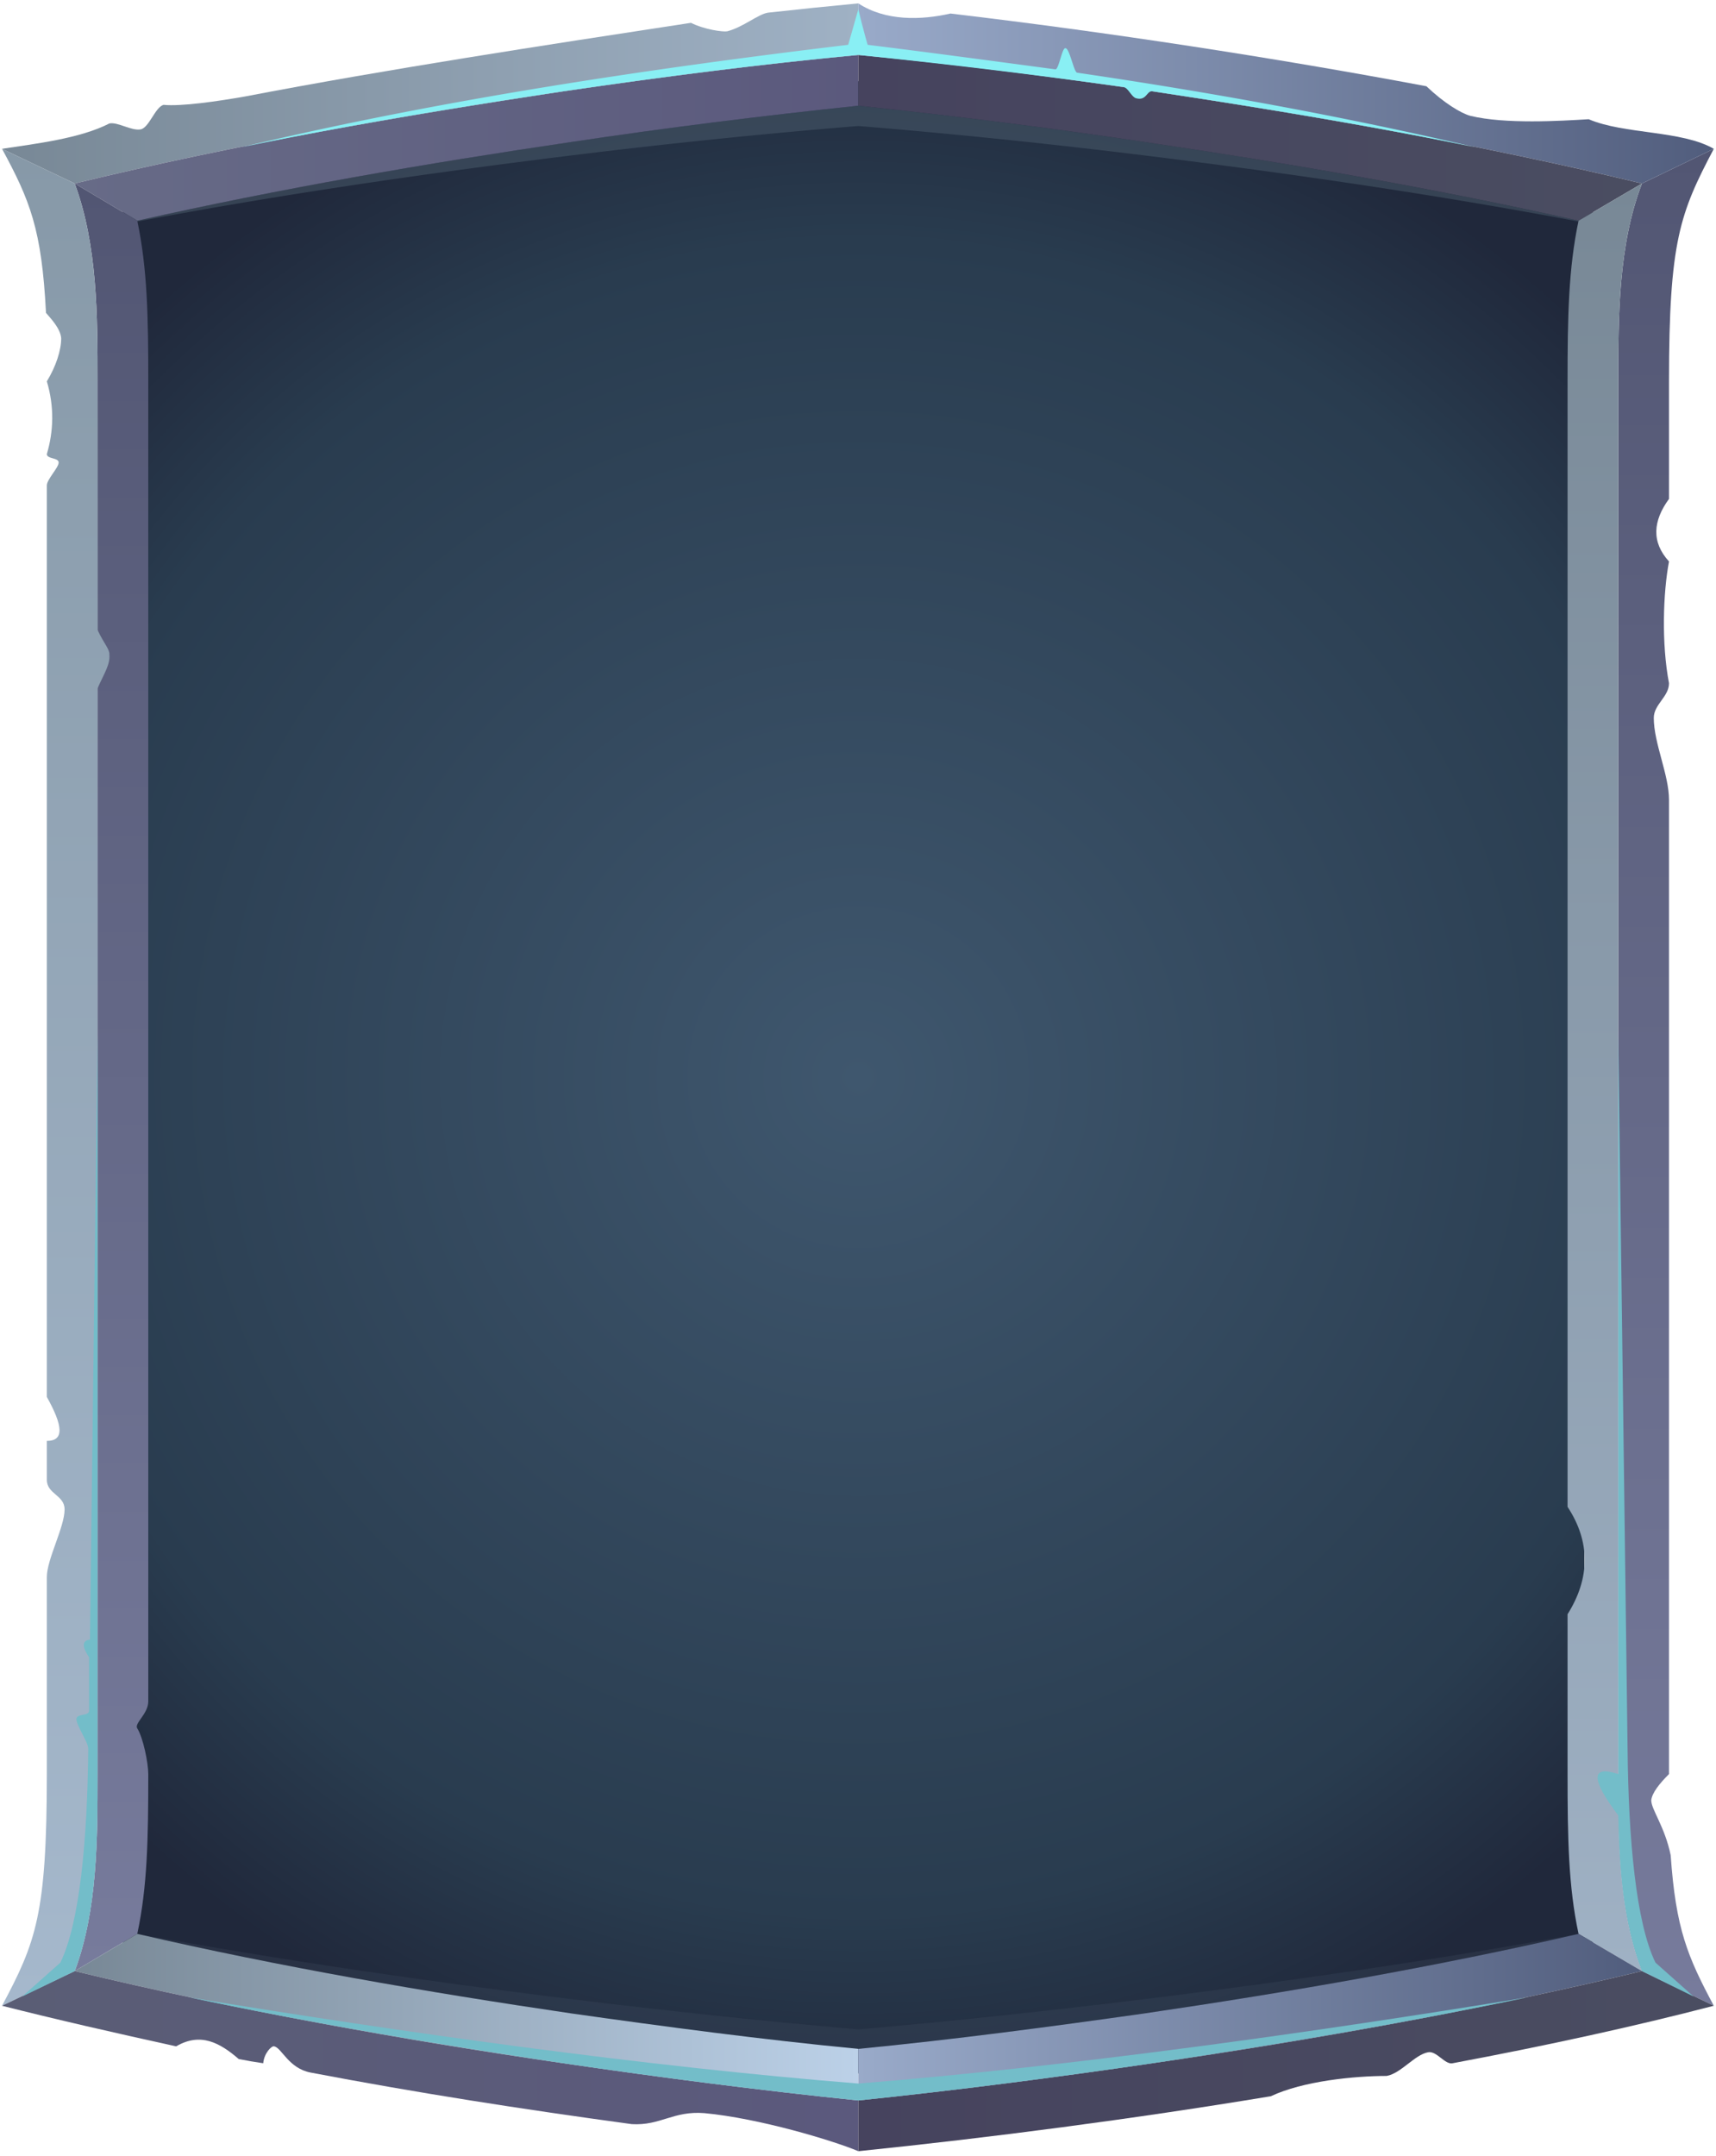 <svg xmlns="http://www.w3.org/2000/svg" width="203" height="255" fill="none" viewBox="0 0 203 255">
  <path fill="url(#a)" d="M66.74 240.8c-17.4-2.5-35.1-5.6-52.5-9.5 1.2-5.8 1.3-11.6 1.3-19.4V43c0-7.8-.1-13.7-1.3-19.4 17.4-3.9 35.1-7 52.5-9.6 11.6-1.7 23.2-3.2 34.8-4.4 11.6 1.2 23.1 2.7 34.7 4.4 17.4 2.6 35.2 5.7 52.5 9.6-1.2 5.7-1.3 11.6-1.3 19.4v168.9c0 7.8.1 13.6 1.3 19.4-17.3 3.9-35.1 7-52.5 9.5-11.6 1.7-23.1 3.2-34.7 4.4-11.6-1.2-23.2-2.7-34.8-4.4Z"/>
  <path fill="#4D5E6E" d="M101.54 14.9c-11.4.933-22.766 2.1-34.1 3.5-17 2.1-34.3 4.6-51.2 7.8v-.1c16.9-3.8 34.3-6.8 51.3-9.3 11.3-1.7 22.6-3.1 34-4.3 11.3 1.2 22.6 2.6 33.9 4.3 17 2.5 34.4 5.5 51.3 9.3v.1c-16.9-3.2-34.2-5.7-51.2-7.8a838.715 838.715 0 0 0-34-3.5Z" opacity=".5" style="mix-blend-mode:screen"/>
  <path fill="#4D5E6E" d="M135.54 236.4c17-2.1 34.3-4.6 51.2-7.7-16.9 3.9-34.3 6.9-51.3 9.4-11.3 1.6-22.6 3.1-33.9 4.2-11.4-1.1-22.7-2.6-34-4.2-17-2.5-34.4-5.5-51.3-9.4 16.9 3.1 34.2 5.6 51.2 7.7 11.334 1.4 22.7 2.6 34.1 3.6 11.334-1 22.667-2.2 34-3.6Z" opacity=".2"/>
  <path fill="url(#b)" d="M202.74 17.6c-4 7.6-5.3 10.9-5.3 27.5V59c-1.9 2.6-2.1 5.1 0 7.4-.7 3.7-.9 9.7 0 14.4 0 1.6-1.8 2.5-1.8 4.1 0 3 1.8 6.7 1.8 9.7v115.2c-1.1 1.1-2 2.2-2.1 3.1 0 1.1 1.6 3.1 2.3 6.5.6 8.7 2 12 5.1 17.8l-8.5-4.1c-2.8-7.2-2.8-15.7-2.8-23.3V45.1c0-7.7 0-16.1 2.8-23.4l8.5-4.1Z"/>
  <path fill="url(#c)" d="M.24 17.6c3.9-.6 9.2-1.2 12.7-3 1-.2 2.6.9 3.7.7 1-.2 1.7-2.6 2.7-2.9 2.1.2 6.3-.4 9.7-1 16.7-3.2 35-6 52.7-8.7 1.6.8 3.8 1.1 4.3 1 1.9-.5 3.6-2 4.8-2.2 3.6-.4 7.167-.767 10.7-1.1v6.1c-11.7 1.1-23.3 2.6-34.9 4.3-19.2 2.9-38.8 6.3-57.8 10.9l-8.6-4.1Z"/>
  <path fill="url(#d)" d="M101.54 6.5v6c-11.4 1.2-22.7 2.6-34 4.3-17 2.5-34.4 5.5-51.3 9.3l-7.4-4.4c19-4.6 38.6-8 57.8-10.9 11.6-1.7 23.2-3.2 34.9-4.3Z"/>
  <path fill="url(#e)" d="M101.54.4c3.2 2.1 7.4 2 10.9 1.2 18.6 2.2 38.2 5.2 56.3 8.6 2.1 2 4.1 3.2 5.2 3.5 4.1 1 10.7.6 14 .4 4.2 1.8 11 1.3 14.8 3.5l-8.5 4.1c-19.1-4.6-38.7-8-57.9-10.9-11.6-1.7-23.2-3.2-34.8-4.3V.4Z"/>
  <path fill="url(#f)" d="m194.24 21.7-7.5 4.4c-16.9-3.8-34.3-6.8-51.3-9.3-11.3-1.7-22.6-3.1-33.9-4.3v-6c11.6 1.1 23.2 2.6 34.8 4.3 19.2 2.9 38.8 6.3 57.9 10.9Z"/>
  <path fill="url(#g)" d="M194.24 21.7c-2.8 7.3-2.8 15.7-2.8 23.4v164.7c0 7.6 0 16.1 2.8 23.3l-7.5-4.4c-1.2-5.6-1.3-11.3-1.3-18.9v-18.9c2.7-4.3 2.7-8.6 0-12.7V45.1c0-7.6.1-13.3 1.3-19l7.5-4.4Z"/>
  <path fill="url(#h)" d="M16.24 26.1c1.2 5.7 1.3 11.4 1.3 19v156.1c0 1.5-1.7 2.6-1.3 3.2.7 1.1 1.3 4.1 1.3 5.4 0 7.6-.1 13.3-1.3 18.9l-7.4 4.4c2.7-7.2 2.7-15.7 2.7-23.3V45.1c0-7.7 0-16.1-2.7-23.4l7.4 4.4Z"/>
  <path fill="url(#i)" d="M11.54 74.5c.8 1.7 1.4 2.2 1.4 2.9.1 1.2-.6 2.2-1.4 4v128.4c0 7.6 0 16.1-2.7 23.3l-8.6 4.1c4-7.5 5.3-10.8 5.3-27.4v-23.3c0-2.1 2.1-5.9 2.1-8 0-1.7-2.1-1.8-2.1-3.5v-4.6c2.1 0 1.9-1.8 0-5.2V57.4c0-.7 1.4-2.1 1.4-2.7 0-.6-1.4-.4-1.4-1 .8-2.7.9-5.6 0-8.6 1.1-1.8 1.7-3.7 1.7-5.1-.1-1.2-1.3-2.4-1.8-3-.5-9.9-1.9-13.3-5.2-19.4l8.6 4.1c2.7 7.3 2.7 15.7 2.7 23.4v29.4Z"/>
  <path fill="url(#j)" d="M101.54 242.3v6.1c-11.7-1.2-23.3-2.7-34.9-4.4-19.2-2.8-38.8-6.3-57.8-10.9l7.4-4.4c16.9 3.9 34.3 6.9 51.3 9.4 11.3 1.6 22.6 3.1 34 4.2Z"/>
  <path fill="url(#k)" d="M101.54 248.4v6c-3.1-1.3-11.8-3.9-18.2-4.5-3.7-.3-5.2 1.5-8.6 1.3-13.2-1.8-25.4-3.7-38-6.1-2.6-.5-3.4-2.9-4.3-3.1-.3-.1-1.2.8-1.3 2-.933-.133-1.9-.3-2.9-.5-2.2-1.9-4.5-3.2-7.4-1.5-7.3-1.6-14.3-3.2-20.6-4.8l8.6-4.1c19 4.6 38.6 8.1 57.8 10.9 11.6 1.7 23.2 3.2 34.9 4.4Z"/>
  <path fill="url(#l)" d="M135.44 238.1c17-2.5 34.4-5.5 51.3-9.4l7.5 4.4c-19.1 4.6-38.7 8.1-57.9 10.9-11.6 1.7-23.2 3.2-34.8 4.4v-6.1c11.3-1.1 22.6-2.6 33.9-4.2Z"/>
  <path fill="url(#m)" d="m194.24 233.1 8.5 4.1c-9.2 2.4-19.7 4.7-30.9 6.8-.9.2-1.9-1.5-2.9-1.3-1.6.3-3.2 2.5-4.9 2.8-3.8 0-9.9.6-13.7 2.4-16.3 2.7-33.2 4.9-48.8 6.5v-6c11.6-1.2 23.2-2.7 34.8-4.4 19.2-2.8 38.8-6.3 57.9-10.9Z"/>
  <path fill="#89EFF4" d="M101.54 1.1c.333 1.4.7 2.8 1.1 4.2 7.3.9 14.7 1.9 22.2 2.9.4.1.8-2.6 1.2-2.5.5 0 1 2.9 1.4 2.9 15.7 2.3 31.7 5.2 47 8.8-12.7-2.6-25.5-4.7-38.1-6.6-.7-.1-.7 1.2-2 .8-.5-.2-.9-1.2-1.4-1.3a839.59 839.59 0 0 0-31.4-3.8c-11.7 1.1-23.3 2.6-34.9 4.3-12.6 1.9-25.4 4-38 6.6 23.4-5.6 48.3-9.3 71.7-12.1l1.2-4.2Z"/>
  <path fill="#73BDC9" d="M180.74 236.2c-14.8 3.1-29.7 5.6-44.4 7.8-11.6 1.7-23.2 3.2-34.8 4.4-11.7-1.2-23.3-2.7-34.9-4.4-14.7-2.2-29.6-4.7-44.3-7.8 25.5 4.2 54.2 8.2 79.2 10.2 24.9-2 53.6-6 79.2-10.2ZM9.04 203.3c0-.7 1.5-.3 1.5-1V196c-.8-1.2-.9-2 .1-2.1l.9-71.5v87.4c0 7.6 0 16.1-2.7 23.3l-6.2 3 4.5-4c2.3-4.7 3.2-14.6 3.3-25.3 0-.8-1.4-2.7-1.4-3.5Zm183.5 3.5c.1 10.7 1 20.6 3.3 25.3l4.5 4-6.1-3c-2.2-5.7-2.7-12.2-2.8-18.4-3.266-4.333-3.266-5.966 0-4.9v-87.4l1.1 84.4Z"/>
  <defs>
    <linearGradient id="b" x1="183.44" x2="183.44" y1="237.2" y2="17.6" gradientUnits="userSpaceOnUse">
      <stop stop-color="#777B9C"/>
      <stop offset="1" stop-color="#525673"/>
    </linearGradient>
    <linearGradient id="c" x1=".24" x2="101.54" y1="-7.6" y2="-7.6" gradientUnits="userSpaceOnUse">
      <stop stop-color="#788896"/>
      <stop offset="1" stop-color="#9FB1C4"/>
    </linearGradient>
    <linearGradient id="d" x1="8.84" x2="101.54" y1="-1.5" y2="-1.5" gradientUnits="userSpaceOnUse">
      <stop stop-color="#676B87"/>
      <stop offset="1" stop-color="#5B597D"/>
    </linearGradient>
    <linearGradient id="e" x1="101.54" x2="202.74" y1="-7.6" y2="-7.6" gradientUnits="userSpaceOnUse">
      <stop stop-color="#99AAC9"/>
      <stop offset="1" stop-color="#515D7D"/>
    </linearGradient>
    <linearGradient id="f" x1="101.54" x2="194.24" y1="-1.5" y2="-1.5" gradientUnits="userSpaceOnUse">
      <stop stop-color="#46435E"/>
      <stop offset="1" stop-color="#4A4D61"/>
    </linearGradient>
    <linearGradient id="g" x1="177.441" x2="177.441" y1="233.1" y2="21.7" gradientUnits="userSpaceOnUse">
      <stop stop-color="#9FB1C4"/>
      <stop offset="1" stop-color="#788896"/>
    </linearGradient>
    <linearGradient id="h" x1=".84" x2=".84" y1="233.1" y2="21.7" gradientUnits="userSpaceOnUse">
      <stop stop-color="#777B9C"/>
      <stop offset="1" stop-color="#525673"/>
    </linearGradient>
    <linearGradient id="i" x1="-7.66" x2="-7.66" y1="237.2" y2="17.6" gradientUnits="userSpaceOnUse">
      <stop stop-color="#A5B8CC"/>
      <stop offset="1" stop-color="#8799A8"/>
    </linearGradient>
    <linearGradient id="j" x1="8.84" x2="101.54" y1="220.7" y2="220.7" gradientUnits="userSpaceOnUse">
      <stop stop-color="#788896"/>
      <stop offset="1" stop-color="#BCD1E8"/>
    </linearGradient>
    <linearGradient id="k" x1=".24" x2="101.54" y1="225.1" y2="225.1" gradientUnits="userSpaceOnUse">
      <stop stop-color="#5A5D75"/>
      <stop offset="1" stop-color="#5B597D"/>
    </linearGradient>
    <linearGradient id="l" x1="101.54" x2="194.24" y1="220.7" y2="220.7" gradientUnits="userSpaceOnUse">
      <stop stop-color="#99AAC9"/>
      <stop offset="1" stop-color="#515D7D"/>
    </linearGradient>
    <linearGradient id="m" x1="101.54" x2="202.74" y1="225.1" y2="225.1" gradientUnits="userSpaceOnUse">
      <stop stop-color="#46435E"/>
      <stop offset="1" stop-color="#4A4D61"/>
    </linearGradient>
    <radialGradient id="a" cx="0" cy="0" r="1" gradientTransform="translate(101.54 127.4) scale(123.2)" gradientUnits="userSpaceOnUse">
      <stop stop-color="#3F576E"/>
      <stop offset=".8" stop-color="#293C4F"/>
      <stop offset="1" stop-color="#20283B"/>
    </radialGradient>
  </defs>
</svg>
